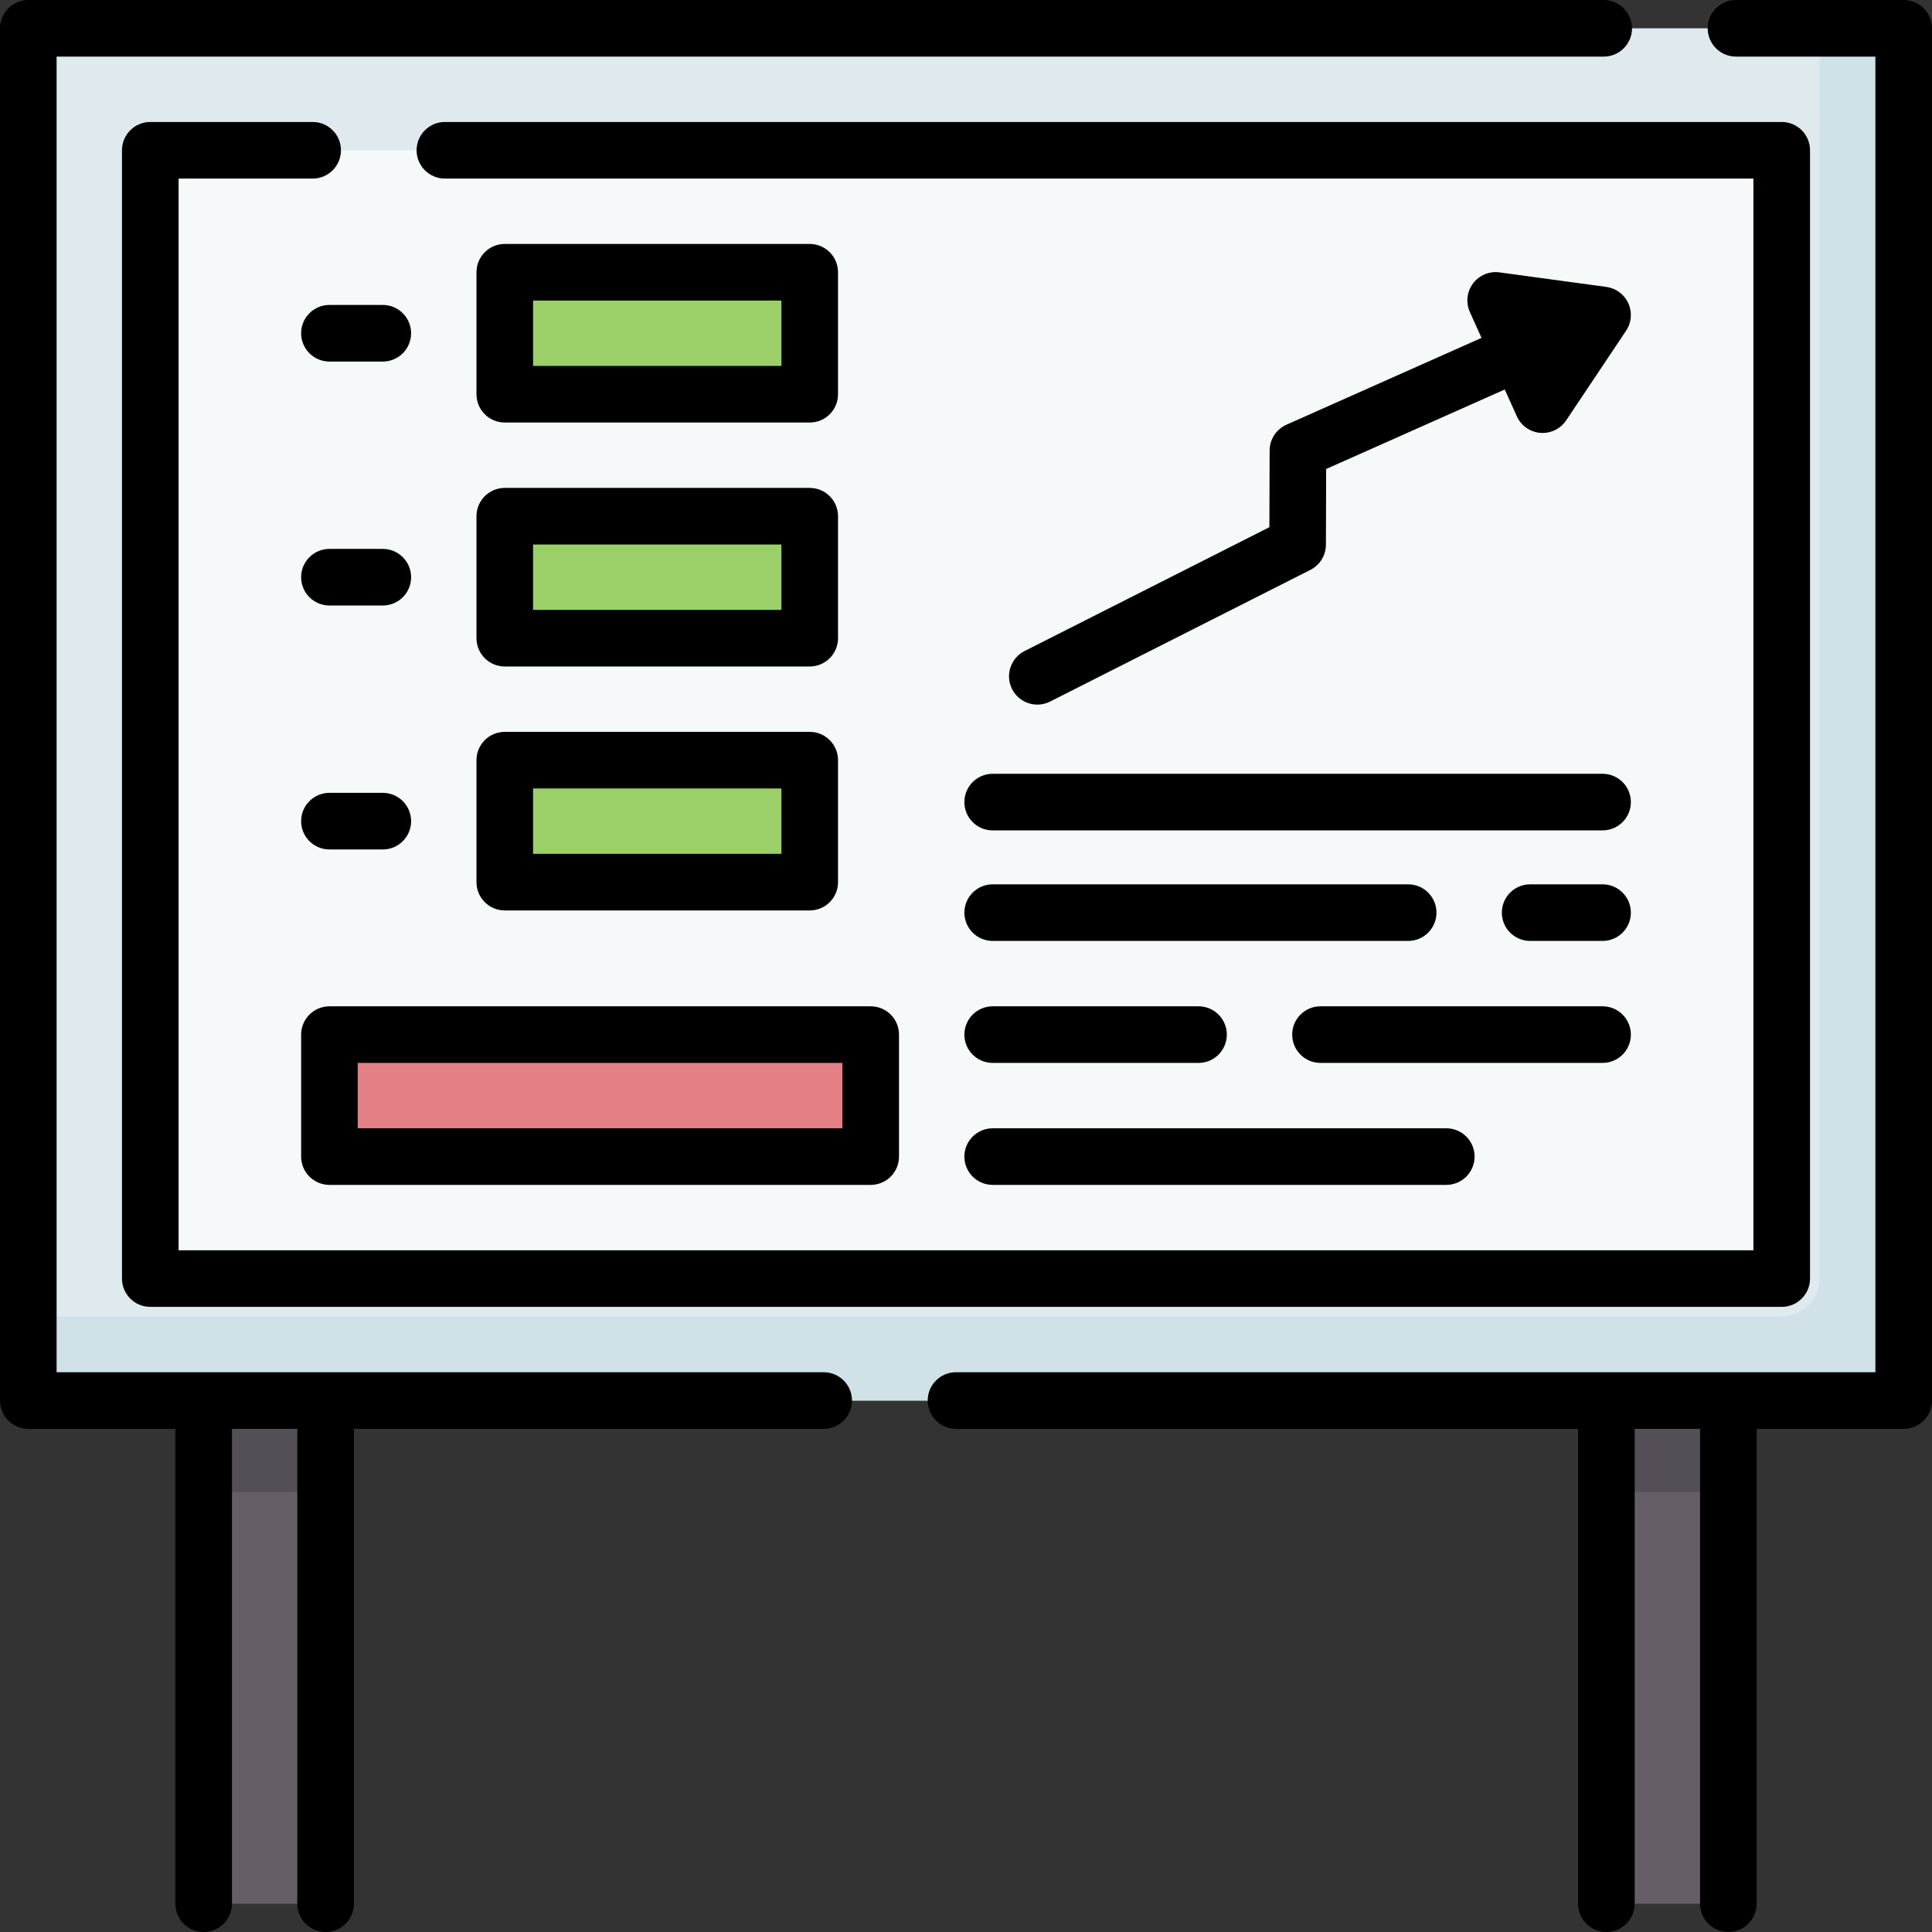 <svg id="Capa_1" enable-background="new 0 0 512 512" height="512" viewBox="0 0 512 512" width="512" xmlns="http://www.w3.org/2000/svg"><rect x="0" y="0" width="512" height="512" fill="#333333" stroke="none"/><g><g><path d="m425.707 371.159h32.325v133.341h-32.325z" fill="#665e66"/></g><g><path d="m425.707 371.159h32.325v24.244h-32.325z" fill="#544f57"/></g><g><path d="m53.967 371.159h32.325v133.341h-32.325z" fill="#665e66"/></g><g><path d="m53.967 371.159h32.325v24.244h-32.325z" fill="#544f57"/></g><g><path d="m7.5 7.5h497v363.659h-497z" fill="#dfeaef"/></g><g><path d="m482.204 7.5v331.261c0 5.579-4.523 10.102-10.102 10.102h-464.602v22.296h497v-363.659z" fill="#d0e2e7"/></g><g><path d="m106.496-26.846h299.008v432.35h-299.008z" fill="#f6f9f9" transform="matrix(0 1 -1 0 445.329 -66.671)"/></g><g><g><path d="m158.014 47.907h32.325v80.813h-32.325z" fill="#9bd069" transform="matrix(0 1 -1 0 262.49 -85.864)"/></g></g><g><g><path d="m158.014 112.557h32.325v80.813h-32.325z" fill="#9bd069" transform="matrix(0 1 -1 0 327.14 -21.213)"/></g></g><g><g><path d="m158.014 177.207h32.325v80.813h-32.325z" fill="#9bd069" transform="matrix(0 1 -1 0 391.791 43.437)"/></g></g><g><path d="m142.862 218.624h32.325v143.443h-32.325z" fill="#e28086" transform="matrix(0 1 -1 0 449.37 131.321)"/></g><g><path d="m504.5 0h-44.444c-4.143 0-7.5 3.357-7.5 7.5s3.357 7.5 7.5 7.5h36.944v348.658h-243.651c-4.143 0-7.5 3.357-7.5 7.5s3.357 7.5 7.5 7.5h164.858v125.842c0 4.143 3.357 7.5 7.5 7.5s7.5-3.357 7.5-7.5v-125.842h17.325v125.842c0 4.143 3.357 7.5 7.5 7.5s7.5-3.357 7.5-7.5v-125.842h38.968c4.143 0 7.5-3.357 7.5-7.5v-363.658c0-4.143-3.357-7.5-7.5-7.5z"/><path d="m218.286 363.658h-203.286v-348.658h410c4.143 0 7.5-3.357 7.5-7.5s-3.357-7.5-7.5-7.5h-417.5c-4.143 0-7.5 3.357-7.5 7.5v363.658c0 4.143 3.357 7.5 7.5 7.5h38.968v125.842c0 4.143 3.357 7.5 7.5 7.5s7.5-3.357 7.5-7.5v-125.842h17.325v125.842c0 4.143 3.357 7.5 7.5 7.5s7.5-3.357 7.5-7.5v-125.842h124.493c4.143 0 7.5-3.357 7.5-7.5s-3.357-7.5-7.5-7.5z"/><path d="m82.857 32.325h-43.032c-4.143 0-7.5 3.357-7.5 7.5v299.008c0 4.143 3.357 7.5 7.5 7.5h432.35c4.143 0 7.5-3.357 7.5-7.5v-299.008c0-4.143-3.357-7.5-7.5-7.5h-354.274c-4.143 0-7.5 3.357-7.5 7.5s3.357 7.5 7.5 7.5h346.773v284.008h-417.349v-284.008h35.532c4.143 0 7.5-3.357 7.5-7.5s-3.357-7.5-7.5-7.5z"/><path d="m133.771 111.976h80.813c4.143 0 7.5-3.357 7.5-7.5v-32.326c0-4.143-3.357-7.5-7.5-7.5h-80.813c-4.143 0-7.5 3.357-7.5 7.5v32.325c0 4.143 3.357 7.501 7.5 7.501zm7.5-32.326h65.813v17.325h-65.813z"/><path d="m126.271 169.126c0 4.143 3.357 7.5 7.5 7.5h80.813c4.143 0 7.5-3.357 7.5-7.5v-32.325c0-4.143-3.357-7.5-7.5-7.5h-80.813c-4.143 0-7.5 3.357-7.5 7.5zm15-24.825h65.813v17.325h-65.813z"/><path d="m126.271 233.776c0 4.143 3.357 7.5 7.5 7.5h80.813c4.143 0 7.5-3.357 7.5-7.5v-32.325c0-4.143-3.357-7.5-7.5-7.5h-80.813c-4.143 0-7.5 3.357-7.5 7.5zm15-24.825h65.813v17.325h-65.813z"/><path d="m336.465 119.387-.066 20.327-64.881 32.821c-3.696 1.87-5.177 6.382-3.307 10.078 1.32 2.61 3.96 4.116 6.698 4.116 1.139 0 2.294-.261 3.38-.81l68.98-34.896c2.516-1.272 4.105-3.849 4.114-6.668l.065-20.067 47.327-21.068 3.2 7.104c1.119 2.486 3.5 4.168 6.217 4.395.208.017.416.025.622.025 2.49 0 4.837-1.24 6.235-3.333l15.883-23.772c1.437-2.15 1.664-4.89.602-7.247-1.062-2.358-3.264-4.002-5.826-4.352l-28.328-3.858c-2.696-.37-5.39.76-7.021 2.943-1.632 2.185-1.949 5.082-.829 7.568l3.085 6.85-51.702 23.015c-2.696 1.203-4.438 3.876-4.448 6.829z"/><path d="m101.445 80.813h-14.142c-4.143 0-7.5 3.357-7.5 7.5s3.357 7.5 7.5 7.5h14.143c4.143 0 7.5-3.357 7.5-7.5s-3.358-7.5-7.501-7.5z"/><path d="m87.303 160.464h14.143c4.143 0 7.5-3.357 7.5-7.5s-3.357-7.5-7.5-7.5h-14.143c-4.143 0-7.5 3.357-7.5 7.5s3.357 7.5 7.5 7.5z"/><path d="m87.303 225.114h14.143c4.143 0 7.5-3.357 7.5-7.5s-3.357-7.5-7.5-7.5h-14.143c-4.143 0-7.5 3.357-7.5 7.5s3.357 7.5 7.5 7.5z"/><path d="m255.571 212.563c0 4.143 3.357 7.5 7.5 7.5h161.626c4.143 0 7.5-3.357 7.5-7.5s-3.357-7.5-7.5-7.5h-161.626c-4.142 0-7.5 3.358-7.5 7.5z"/><path d="m263.071 249.357h110.107c4.143 0 7.5-3.357 7.5-7.5s-3.357-7.5-7.5-7.5h-110.107c-4.143 0-7.5 3.357-7.5 7.5s3.358 7.5 7.5 7.5z"/><path d="m424.697 234.357h-19.193c-4.143 0-7.5 3.357-7.5 7.5s3.357 7.5 7.5 7.5h19.193c4.143 0 7.5-3.357 7.5-7.5s-3.357-7.5-7.5-7.5z"/><path d="m424.697 266.683h-74.752c-4.143 0-7.5 3.357-7.5 7.5s3.357 7.5 7.5 7.5h74.752c4.143 0 7.5-3.357 7.5-7.5s-3.357-7.5-7.5-7.5z"/><path d="m263.071 281.683h54.549c4.143 0 7.5-3.357 7.5-7.5s-3.357-7.5-7.5-7.5h-54.549c-4.143 0-7.5 3.357-7.5 7.5s3.358 7.5 7.5 7.5z"/><path d="m263.071 314.008h120.209c4.143 0 7.5-3.357 7.5-7.5s-3.357-7.5-7.5-7.5h-120.209c-4.143 0-7.5 3.357-7.5 7.5s3.358 7.5 7.5 7.5z"/><path d="m79.803 274.183v32.325c0 4.143 3.357 7.5 7.5 7.5h143.443c4.143 0 7.5-3.357 7.5-7.5v-32.325c0-4.143-3.357-7.5-7.5-7.5h-143.443c-4.143 0-7.5 3.357-7.5 7.5zm15 7.5h128.443v17.325h-128.443z"/></g></g></svg>